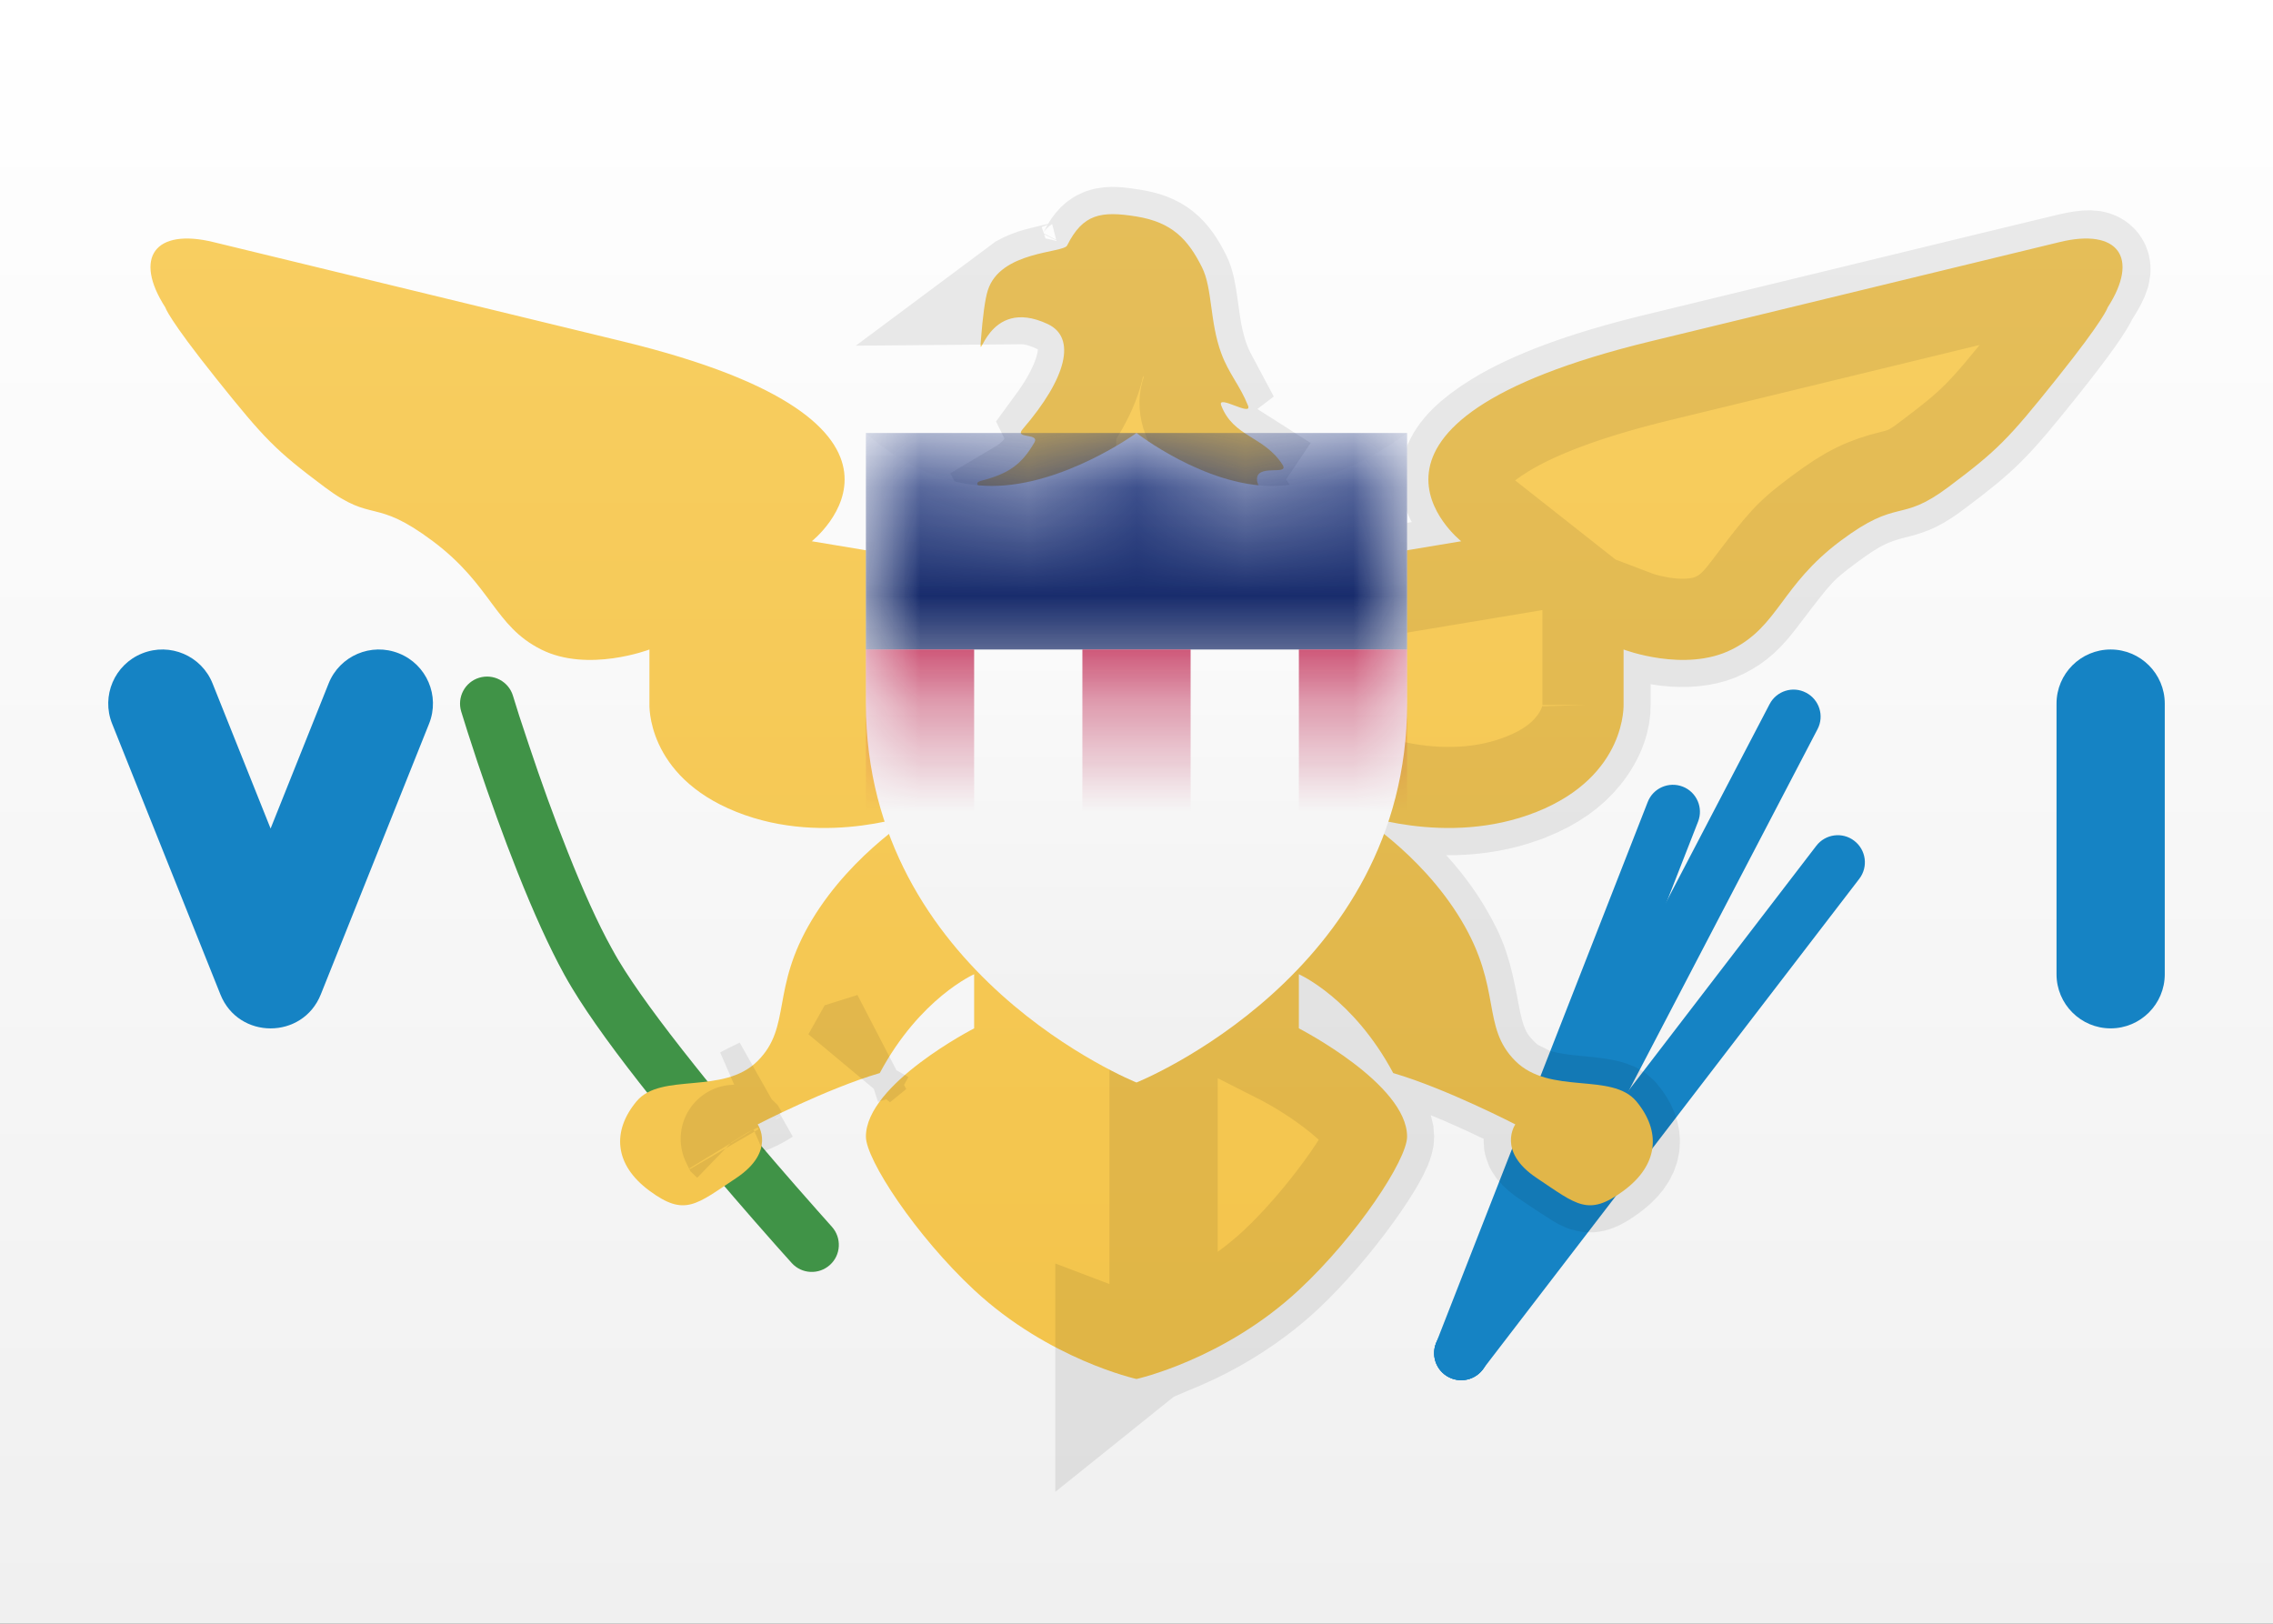 <?xml version="1.0" encoding="UTF-8"?>
<svg width="21px" height="15px" viewBox="0 0 21 15" version="1.1" xmlns="http://www.w3.org/2000/svg" xmlns:xlink="http://www.w3.org/1999/xlink">
    <rect x="0" y="0" width="21" height="15" fill="#333333" stroke="none"/>
    <!-- Generator: sketchtool 46 (44423) - http://www.bohemiancoding.com/sketch -->
    <title>VI</title>
    <desc>Created with sketchtool.</desc>
    <defs>
        <linearGradient x1="50%" y1="0%" x2="50%" y2="100%" id="linearGradient-1">
            <stop stop-color="#FFFFFF" offset="0%"></stop>
            <stop stop-color="#F0F0F0" offset="100%"></stop>
        </linearGradient>
        <linearGradient x1="50%" y1="0%" x2="50%" y2="100%" id="linearGradient-2">
            <stop stop-color="#F8CE61" offset="0%"></stop>
            <stop stop-color="#F3C44B" offset="100%"></stop>
        </linearGradient>
        <path d="M15,6.5 C15,6.5 15.036,7.165 14.197,7.5 C13.358,7.835 12.5,7.5 12.5,7.5 C12.5,7.5 13.118,7.863 13.5,8.5 C13.882,9.137 13.682,9.483 14,9.801 C14.318,10.119 14.891,9.902 15.118,10.174 C15.345,10.447 15.328,10.758 15,11 C14.672,11.242 14.568,11.129 14.197,10.882 C13.826,10.634 14,10.387 14,10.387 C14,10.387 13.361,10.056 12.872,9.913 C12.5,9.218 12,9 12,9 L12,9.5 C12,9.5 13,10.013 13,10.5 C13,10.713 12.538,11.416 12,11.917 C11.308,12.561 10.5,12.739 10.5,12.739 L10.5,5.5 L13.5,5 C13.5,5 12.119,3.913 15.25,3.153 C18.381,2.393 19.03,2.236 19.03,2.236 C19.566,2.106 19.771,2.377 19.472,2.841 C19.472,2.841 19.448,2.94 19,3.5 C18.552,4.06 18.454,4.16 18,4.5 C17.546,4.84 17.546,4.59 17,5 C16.454,5.41 16.433,5.783 16,6 C15.567,6.217 15,6 15,6 L15,6.5 Z M6,6.5 L6,6 C6,6 5.433,6.217 5,6 C4.566,5.783 4.546,5.41 4,5 C3.453,4.59 3.453,4.84 3,4.5 C2.546,4.16 2.448,4.06 2,3.5 C1.552,2.94 1.528,2.841 1.528,2.841 C1.229,2.377 1.434,2.106 1.97,2.236 C1.97,2.236 2.618,2.393 5.75,3.153 C8.881,3.913 7.5,5 7.5,5 L10.5,5.5 L10.5,12.739 C10.5,12.739 9.692,12.561 9,11.917 C8.462,11.416 8,10.713 8,10.5 C8,10.013 9,9.5 9,9.5 L9,9 C9,9 8.5,9.218 8.128,9.913 C7.639,10.056 7,10.387 7,10.387 C7,10.387 7.174,10.634 6.803,10.882 C6.431,11.129 6.327,11.242 6,11 C5.672,10.758 5.654,10.447 5.881,10.174 C6.108,9.902 6.682,10.119 7,9.801 C7.317,9.483 7.117,9.137 7.5,8.5 C7.882,7.863 8.5,7.5 8.5,7.5 C8.5,7.5 7.642,7.835 6.803,7.5 C5.964,7.165 6,6.5 6,6.5 Z M9.248,4.726 C9.228,4.587 8.93,4.476 9.063,4.442 C9.31,4.378 9.434,4.299 9.556,4.089 C9.61,3.997 9.369,4.057 9.447,3.966 C9.859,3.489 9.945,3.119 9.681,2.994 C9.11,2.725 9.04,3.421 9.063,3.134 C9.079,2.93 9.1,2.765 9.126,2.683 C9.241,2.317 9.823,2.339 9.859,2.268 C10.005,1.975 10.173,1.947 10.5,2 C10.827,2.053 10.975,2.209 11.105,2.469 C11.203,2.665 11.175,2.971 11.283,3.263 C11.352,3.452 11.454,3.557 11.53,3.746 C11.574,3.856 11.241,3.638 11.283,3.746 C11.396,4.04 11.679,4.027 11.849,4.293 C11.918,4.402 11.593,4.273 11.614,4.442 C11.629,4.555 12,5 12,5 L9,5 C9,5 9.266,4.847 9.248,4.726 Z" id="path-3"></path>
        <path d="M0,2.5 L0,0 C0,0 0.498,0.489 1.163,0.489 C1.827,0.489 2.5,0 2.5,0 C2.5,0 3.127,0.489 3.751,0.489 C4.376,0.489 5,0 5,0 L5,2.5 C5,5 2.5,6 2.5,6 C2.5,6 0,5 0,2.5 Z" id="path-4"></path>
        <linearGradient x1="50%" y1="0%" x2="50%" y2="100%" id="linearGradient-6">
            <stop stop-color="#1E357F" offset="0%"></stop>
            <stop stop-color="#162966" offset="100%"></stop>
        </linearGradient>
        <linearGradient x1="50%" y1="0%" x2="50%" y2="100%" id="linearGradient-7">
            <stop stop-color="#BC1443" offset="0%"></stop>
            <stop stop-color="#A30B35" offset="100%"></stop>
        </linearGradient>
    </defs>
    <g id="Symbols" stroke="none" strokeWidth="1" fill="none" fillRule="evenodd">
        <g id="VI">
            <rect id="FlagBackground" fill="url(#linearGradient-1)" x="0" y="0" width="21" height="15"></rect>
            <path d="M16.349,6.505 L13.278,12.384 C13.214,12.507 13.262,12.658 13.384,12.722 C13.507,12.786 13.658,12.738 13.722,12.616 L16.792,6.736 C16.856,6.614 16.809,6.463 16.686,6.399 C16.564,6.335 16.413,6.382 16.349,6.505 Z" id="Line" fill="#1583C4" fillRule="nonzero"></path>
            <path d="M16.781,7.813 L13.302,12.348 C13.218,12.457 13.238,12.614 13.348,12.698 C13.457,12.782 13.614,12.762 13.698,12.652 L17.178,8.118 C17.262,8.008 17.241,7.851 17.131,7.767 C17.022,7.683 16.865,7.704 16.781,7.813 Z" id="Line-Copy-2" fill="#1583C4" fillRule="nonzero"></path>
            <path d="M15.223,7.409 L13.267,12.409 C13.217,12.538 13.28,12.683 13.409,12.733 C13.538,12.783 13.683,12.72 13.733,12.591 L15.688,7.591 C15.739,7.462 15.675,7.317 15.547,7.267 C15.418,7.217 15.273,7.28 15.223,7.409 Z" id="Line-Copy" fill="#1583C4" fillRule="nonzero"></path>
            <path d="M4.261,6.573 C4.289,6.666 4.341,6.829 4.41,7.037 C4.527,7.384 4.652,7.731 4.781,8.056 C4.929,8.429 5.074,8.749 5.212,9.001 C5.237,9.046 5.261,9.088 5.286,9.129 C5.446,9.395 5.699,9.743 6.028,10.155 C6.09,10.233 6.154,10.313 6.221,10.394 C6.46,10.687 6.716,10.988 6.972,11.281 C7.126,11.457 7.246,11.592 7.315,11.668 C7.407,11.77 7.565,11.778 7.668,11.685 C7.77,11.593 7.778,11.435 7.685,11.332 C7.619,11.258 7.501,11.126 7.349,10.952 C7.096,10.663 6.844,10.365 6.608,10.077 C6.543,9.998 6.48,9.92 6.419,9.843 C6.103,9.447 5.86,9.115 5.714,8.871 C5.694,8.837 5.672,8.799 5.651,8.76 C5.523,8.529 5.387,8.227 5.246,7.871 C5.12,7.556 4.998,7.217 4.885,6.878 C4.816,6.675 4.766,6.517 4.739,6.427 C4.699,6.295 4.559,6.221 4.427,6.261 C4.295,6.301 4.221,6.441 4.261,6.573 Z" id="Line-Copy-3" fill="#409347" fillRule="nonzero"></path>
            <path d="M19,6.5 L19,9 C19,9.276 19.224,9.5 19.5,9.5 C19.776,9.5 20,9.276 20,9 L20,6.5 C20,6.224 19.776,6 19.5,6 C19.224,6 19,6.224 19,6.5 Z" id="Line" fill="#1583C4" fillRule="nonzero"></path>
            <path d="M2.5,7.654 L1.964,6.314 C1.862,6.058 1.571,5.933 1.314,6.036 C1.058,6.138 0.933,6.429 1.036,6.686 L2.036,9.186 C2.203,9.605 2.797,9.605 2.964,9.186 L3.964,6.686 C4.067,6.429 3.942,6.138 3.686,6.036 C3.429,5.933 3.138,6.058 3.036,6.314 L2.5,7.654 Z" id="Line" fill="#1583C4" fillRule="nonzero"></path>
            <g id="Combined-Shape">
                <use fill="url(#linearGradient-2)" fillRule="evenodd" xlink:href="#path-3"></use>
                <path stroke-opacity="0.08" stroke="#000000" strokeWidth="0.5" d="M14.123,10.169 L14.37,10.296 L14.211,10.521 C14.198,10.555 14.21,10.59 14.336,10.674 C14.638,10.875 14.641,10.877 14.684,10.884 C14.71,10.888 14.752,10.872 14.852,10.799 C15.053,10.65 15.07,10.506 14.926,10.334 C14.895,10.297 14.821,10.277 14.598,10.256 C14.536,10.25 14.536,10.25 14.469,10.243 C14.337,10.228 14.223,10.206 14.123,10.169 Z M13.951,10.083 C13.906,10.053 13.864,10.018 13.823,9.978 C13.65,9.805 13.59,9.649 13.535,9.351 C13.471,9.004 13.431,8.871 13.286,8.629 C13.197,8.481 13.089,8.34 12.965,8.208 C12.741,7.968 12.516,7.799 12.373,7.716 L12.591,7.267 C12.628,7.282 12.704,7.306 12.811,7.331 C13.221,7.428 13.656,7.432 14.055,7.287 C14.08,7.277 14.08,7.277 14.104,7.268 C14.32,7.182 14.475,7.069 14.581,6.937 C14.712,6.776 14.753,6.615 14.75,6.51 L14.75,6.513 L14.75,6.5 L14.75,5.637 L15.089,5.766 C15.111,5.775 15.158,5.79 15.221,5.805 C15.386,5.845 15.554,5.859 15.702,5.834 C15.771,5.823 15.833,5.804 15.888,5.776 C16.015,5.713 16.095,5.638 16.213,5.482 C16.549,5.039 16.582,5.001 16.85,4.8 C17.117,4.6 17.262,4.534 17.495,4.476 L17.509,4.473 C17.635,4.441 17.704,4.41 17.85,4.3 C18.283,3.975 18.367,3.891 18.805,3.344 C19.116,2.954 19.229,2.782 19.262,2.706 C19.436,2.436 19.41,2.401 19.089,2.479 C19.008,2.498 19.008,2.498 18.373,2.652 C17.681,2.82 16.679,3.064 15.309,3.396 C14.65,3.556 14.173,3.736 13.86,3.928 C13.391,4.217 13.361,4.44 13.548,4.689 C13.591,4.745 13.632,4.786 13.655,4.804 L14.099,5.154 L10.75,5.712 L10.75,12.398 C10.764,12.392 10.779,12.387 10.794,12.381 C11.065,12.273 11.335,12.127 11.587,11.937 C11.671,11.874 11.752,11.806 11.83,11.734 C12.287,11.308 12.75,10.637 12.75,10.5 C12.75,10.493 12.749,10.485 12.748,10.476 C12.726,10.361 12.58,10.191 12.349,10.017 C12.175,9.885 11.999,9.781 11.886,9.722 L11.75,9.653 L11.75,8.618 L12.1,8.771 C12.294,8.856 12.566,9.051 12.832,9.392 C12.906,9.488 12.977,9.592 13.042,9.703 C13.108,9.725 13.178,9.75 13.252,9.778 C13.339,9.811 13.43,9.848 13.523,9.887 C13.683,9.956 13.83,10.024 13.951,10.083 Z M13.951,10.083 C14.013,10.113 14.069,10.141 14.115,10.165 L14.123,10.169 C14.061,10.146 14.004,10.118 13.951,10.083 Z M10.25,5.712 L10.459,5.747 L10.25,5.5 L10.25,5.712 Z M10.25,12.398 L10.25,12.739 L10.554,12.495 C10.495,12.482 10.389,12.451 10.25,12.398 Z M7.958,9.703 C7.941,9.733 7.924,9.764 7.907,9.795 L8.057,9.673 C8.025,9.682 7.992,9.692 7.958,9.703 Z M6.789,10.521 L6.795,10.531 C6.787,10.518 6.788,10.52 6.788,10.52 C6.788,10.52 6.789,10.521 6.789,10.521 Z M7.049,10.083 C6.986,10.113 6.931,10.141 6.885,10.165 L6.877,10.169 C6.939,10.146 6.996,10.118 7.049,10.083 Z M9.499,4.75 L11.495,4.75 C11.417,4.636 11.377,4.555 11.366,4.473 C11.354,4.374 11.371,4.297 11.409,4.24 C11.22,4.12 11.122,4.023 11.05,3.836 C10.998,3.702 11.042,3.589 11.127,3.524 C11.095,3.464 11.071,3.413 11.048,3.35 C11.034,3.311 11.021,3.271 11.01,3.229 C10.98,3.118 10.968,3.049 10.941,2.85 C10.92,2.695 10.905,2.628 10.881,2.58 C10.771,2.36 10.677,2.282 10.46,2.247 C10.2,2.205 10.163,2.218 10.083,2.38 C10.028,2.488 9.971,2.513 9.845,2.545 C9.887,2.534 9.629,2.592 9.563,2.614 C9.502,2.635 9.457,2.656 9.425,2.68 C9.536,2.679 9.658,2.707 9.787,2.768 C10.219,2.971 10.161,3.432 9.786,3.943 C9.828,4.027 9.822,4.129 9.772,4.215 C9.682,4.371 9.583,4.478 9.451,4.556 C9.473,4.596 9.488,4.639 9.496,4.69 C9.499,4.71 9.5,4.73 9.499,4.75 Z"></path>
            </g>
            <g id="Group" transform="translate(8, 4)">
                <mask id="mask-5" fill="white">
                    <use xlink:href="#path-4"></use>
                </mask>
                <use id="Mask" fill="url(#linearGradient-1)" xlink:href="#path-4"></use>
                <rect id="Rectangle-1313" fill="url(#linearGradient-6)" mask="url(#mask-5)" x="0" y="0" width="5" height="2"></rect>
                <path d="M0,2 L1,2 L1,6 L0,6 L0,2 Z M2,2 L3,2 L3,6 L2,6 L2,2 Z M4,2 L5,2 L5,6 L4,6 L4,2 Z" id="Combined-Shape" fill="url(#linearGradient-7)" mask="url(#mask-5)"></path>
            </g>
        </g>
    </g>
</svg>